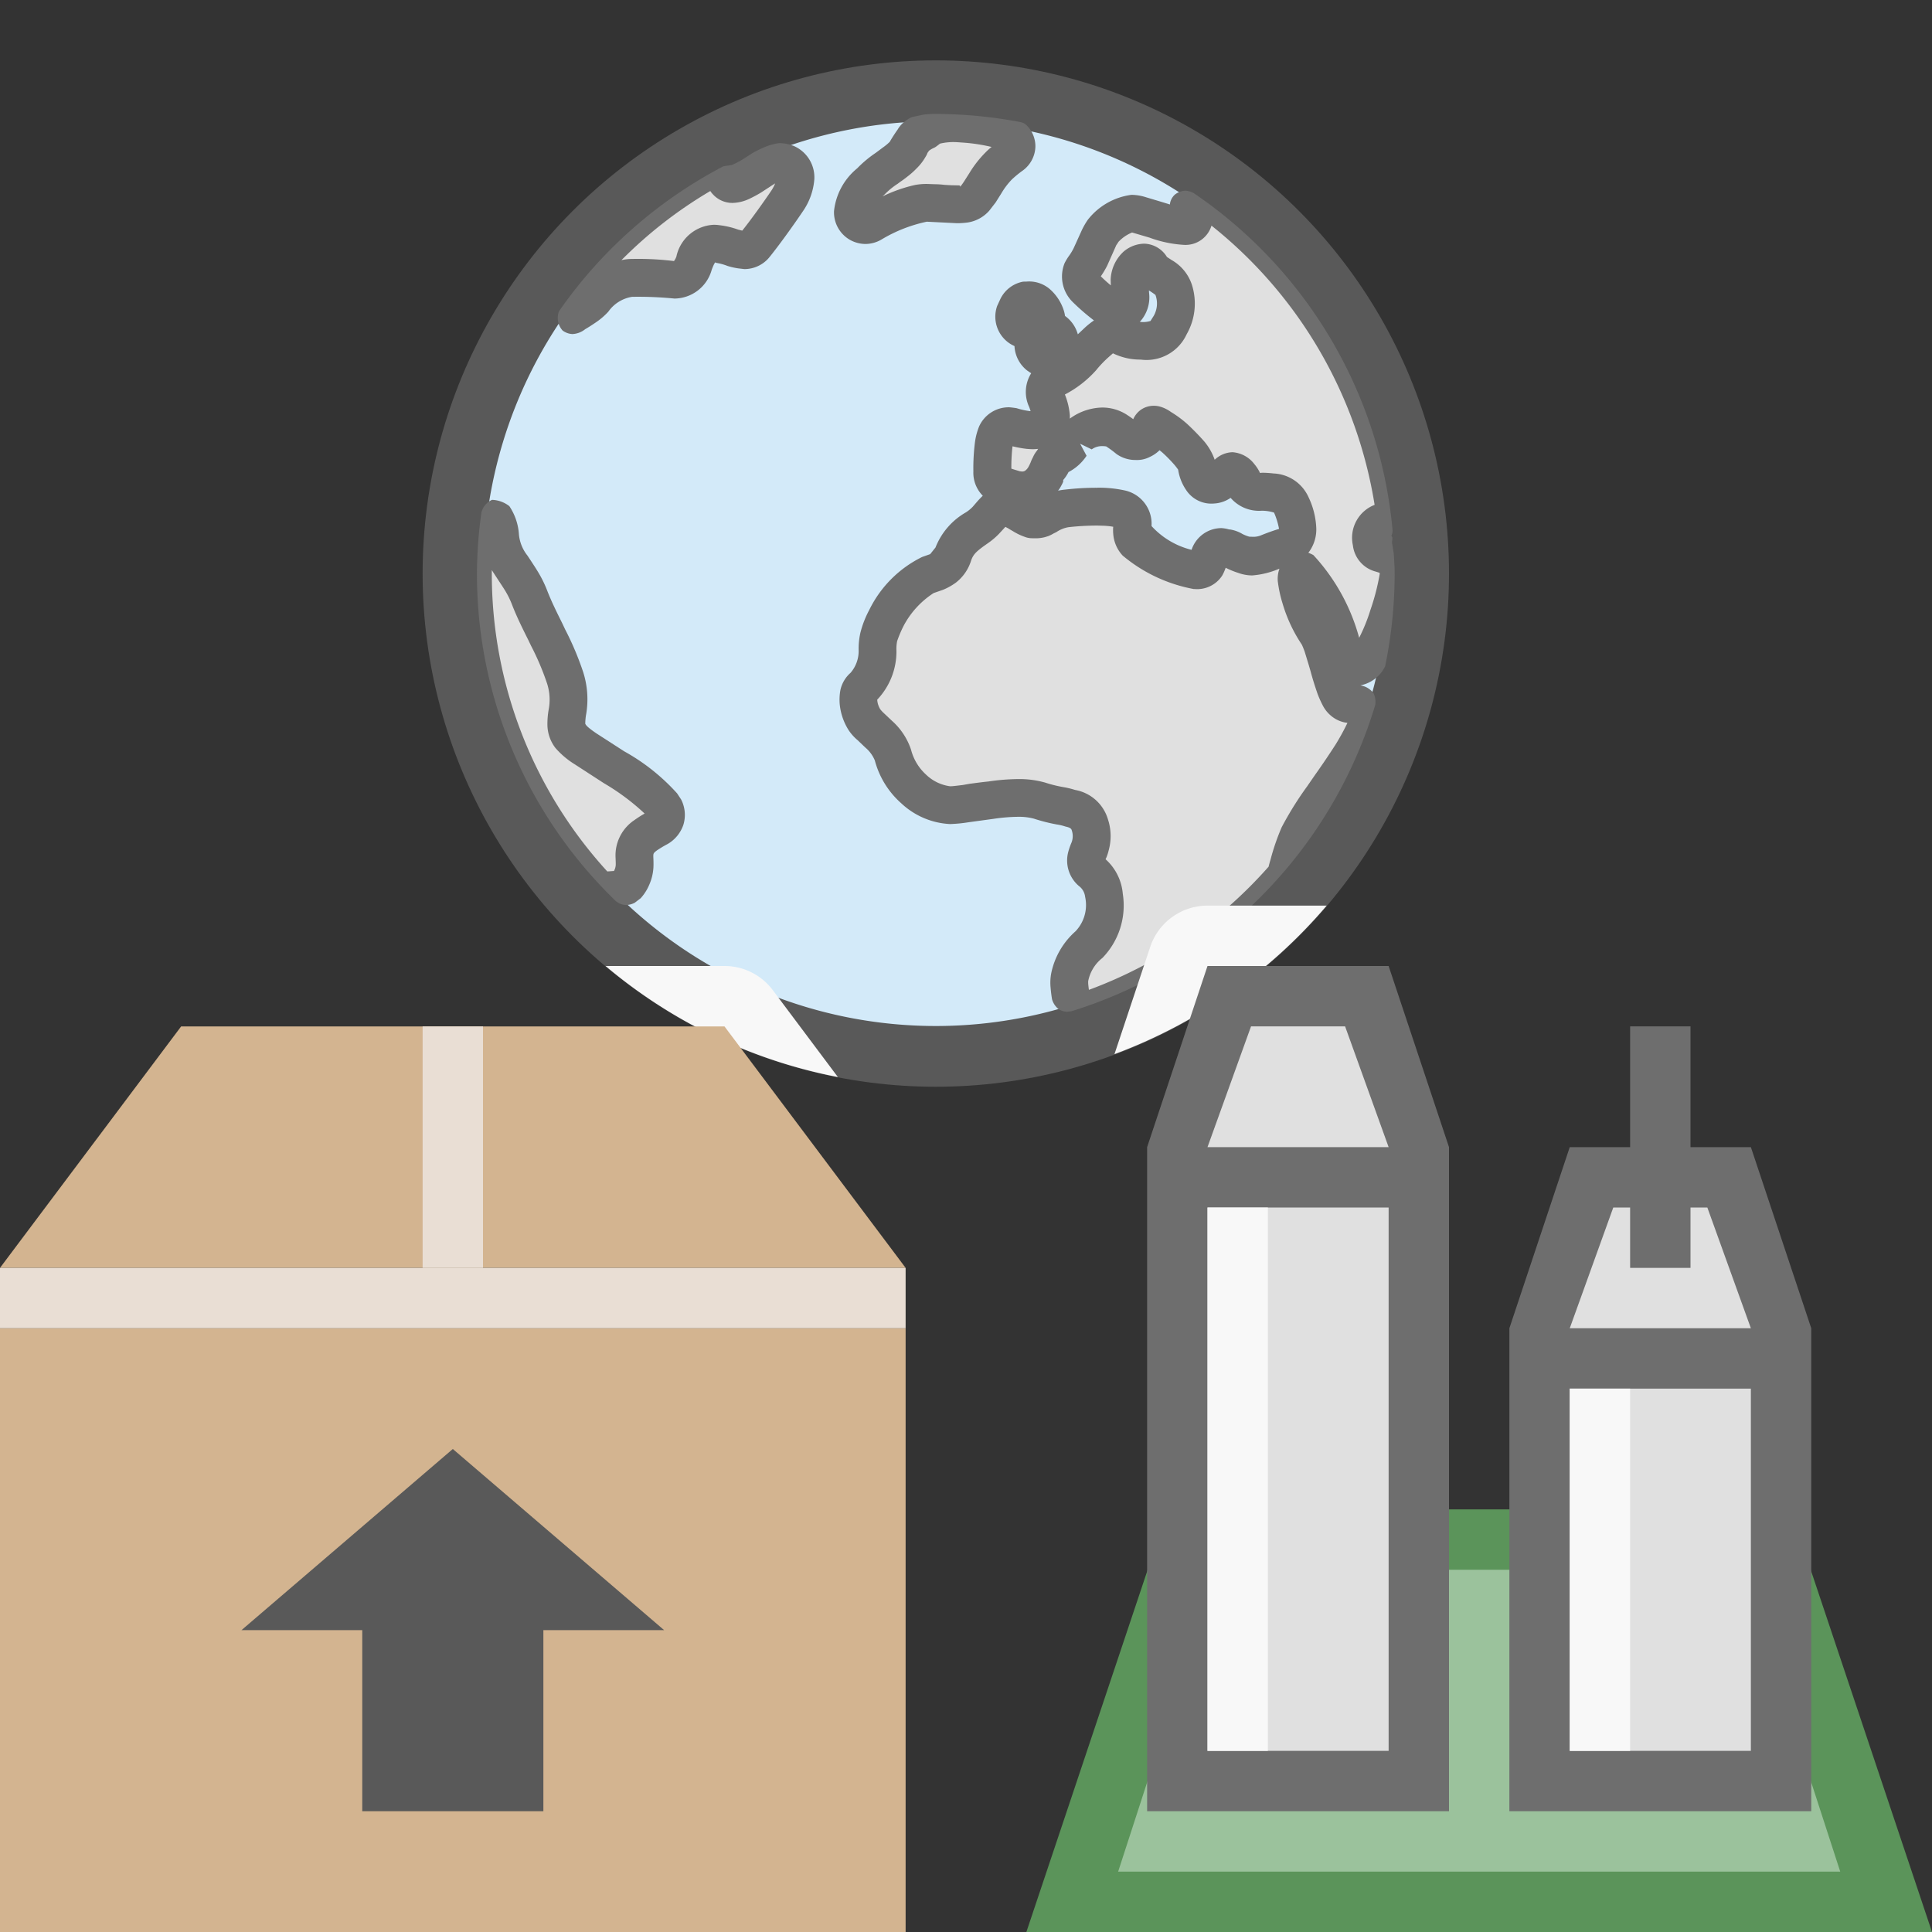 <svg xmlns="http://www.w3.org/2000/svg" viewBox="0 0 32 32"><rect x="0" y="0" width="32" height="32" fill="#333333" stroke="none"/><defs><style>.cls-1,.cls-12{fill:#595959}.cls-2{fill:#d3eaf9}.cls-3{fill:#6e6e6e}.cls-4{fill:#e0e0e0}.cls-5{fill:none}.cls-6{fill:#5b945a}.cls-7{fill:#9bc29c}.cls-10,.cls-8{fill:#d3b490}.cls-13,.cls-9{fill:#f8f8f8}.cls-10,.cls-12,.cls-9{fill-rule:evenodd}.cls-11{fill:#e9ded4}</style></defs><title>MobileSceneLayerPackage32</title><g id="Icons"><circle class="cls-1" cx="15.5" cy="9.5" r="8.5"/><path class="cls-2" d="M22.993 9.502A7.493 7.493 0 1 1 15.5 2.008a7.493 7.493 0 0 1 7.493 7.494z"/><path class="cls-3" d="M17.675 16.758a.313.313 0 0 1-.133-.037.322.322 0 0 1-.117-.17 2.235 2.235 0 0 1-.023-.184.836.836 0 0 1 .011-.254 1.269 1.269 0 0 1 .4-.687.63.63 0 0 0 .16-.572.259.259 0 0 0-.104-.18.554.554 0 0 1-.175-.565 1.198 1.198 0 0 1 .047-.138.292.292 0 0 0 .009-.223c-.006-.021-.023-.041-.103-.058a.832.832 0 0 0-.142-.034 2.93 2.93 0 0 1-.382-.097.963.963 0 0 0-.263-.03 2.952 2.952 0 0 0-.407.034l-.41.056a2.394 2.394 0 0 1-.307.03 1.271 1.271 0 0 1-.806-.342 1.438 1.438 0 0 1-.44-.711.551.551 0 0 0-.156-.213l-.131-.125a.766.766 0 0 1-.152-.172.984.984 0 0 1-.142-.416.873.873 0 0 1 .011-.242.53.53 0 0 1 .168-.284.552.552 0 0 0 .134-.365 1.202 1.202 0 0 1 .029-.3 1.68 1.68 0 0 1 .147-.377 1.91 1.91 0 0 1 .876-.877l.133-.047.088-.11a1.158 1.158 0 0 1 .504-.582.62.62 0 0 0 .112-.092l.057-.066a1.553 1.553 0 0 1 .11-.117.542.542 0 0 1-.156-.402 3.44 3.44 0 0 1 .027-.489 1.077 1.077 0 0 1 .067-.254.537.537 0 0 1 .499-.32c.017 0 .113.012.127.016a1.192 1.192 0 0 0 .223.048h.005a.988.988 0 0 0-.023-.068.584.584 0 0 1 .033-.56c-.023-.014-.044-.03-.067-.045a.549.549 0 0 1-.21-.405.532.532 0 0 1-.287-.664l.052-.113a.525.525 0 0 1 .373-.289c.022-.002.041-.002.06-.002a.525.525 0 0 1 .383.121.79.79 0 0 1 .236.358.534.534 0 0 1 .02.09.555.555 0 0 1 .212.304l.096-.09a1.257 1.257 0 0 1 .165-.135l.006-.005a3.642 3.642 0 0 1-.357-.31.592.592 0 0 1-.13-.636.885.885 0 0 1 .082-.134.96.96 0 0 0 .07-.118l.136-.3a1.257 1.257 0 0 1 .097-.168 1.098 1.098 0 0 1 .724-.414.817.817 0 0 1 .24.04s.35.104.396.12a.255.255 0 0 1 .085-.166.313.313 0 0 1 .17-.063.331.331 0 0 1 .14.041 7.578 7.578 0 0 1 3.292 5.569.215.215 0 0 1-.019.109c.036.03.004.074.013.123l.026.162c.01.145.016.234.016.324a7.618 7.618 0 0 1-.158 1.55.58.58 0 0 1-.41.316.435.435 0 0 1 .077.021.346.346 0 0 1 .14.107.33.33 0 0 1 .03.194 7.605 7.605 0 0 1-5.028 5.074zm.499-8.68a2.011 2.011 0 0 1 .455.045.565.565 0 0 1 .444.59 1.326 1.326 0 0 0 .663.394.523.523 0 0 1 .494-.36.575.575 0 0 1 .13.023h.015a.575.575 0 0 1 .203.074.624.624 0 0 0 .114.045l.059.002a.327.327 0 0 0 .144-.028c.098-.039.176-.068.29-.103a1.216 1.216 0 0 0-.083-.27.701.701 0 0 0-.198-.031H20.9a.62.62 0 0 1-.517-.213.533.533 0 0 1-.276.094.5.5 0 0 1-.465-.23.806.806 0 0 1-.128-.33s-.016-.026-.06-.079a2.376 2.376 0 0 0-.201-.205l-.047-.039a.562.562 0 0 1-.161.111.462.462 0 0 1-.233.051.542.542 0 0 1-.322-.101 1.827 1.827 0 0 0-.168-.124.46.46 0 0 0-.07-.005.29.29 0 0 0-.17.054l-.192-.093.107.199a.8.8 0 0 1-.299.27.645.645 0 0 1-.09.134c.012.014-.01.055-.036.102a.46.46 0 0 1-.047.072 1.054 1.054 0 0 1 .119-.018 4.385 4.385 0 0 1 .53-.03zm.72-2.746a.4.4 0 0 0 .162-.016l.054-.086a.414.414 0 0 0 .028-.345c-.03-.024-.07-.05-.108-.075l.002.038a.6.6 0 0 1-.154.484zm-8.528 9.658a.28.28 0 0 1-.171-.07A7.526 7.526 0 0 1 7.9 9.486a7.4 7.4 0 0 1 .074-.998.309.309 0 0 1 .176-.209.492.492 0 0 1 .286.104.945.945 0 0 1 .159.469.662.662 0 0 0 .142.351s.133.2.162.25a1.95 1.95 0 0 1 .167.336c.072.184.158.356.245.531l.049.104a4.92 4.92 0 0 1 .3.71 1.482 1.482 0 0 1 .05.688.935.935 0 0 0-.016.164c.012.034.065.079.181.159l.465.3a3.383 3.383 0 0 1 .875.696l.066.1a.559.559 0 0 1 .038.42.585.585 0 0 1-.26.318 1.85 1.85 0 0 0-.182.109c-.056.043-.056.05-.056.102.004.085.004.128.002.175a.826.826 0 0 1-.071.293.784.784 0 0 1-.14.219c-.006.004-.093.072-.1.076a.322.322 0 0 1-.146.037zM9.48 5.533a.297.297 0 0 1-.161-.058.31.31 0 0 1-.06-.32 7.61 7.61 0 0 1 2.723-2.401l.143-.022a1.567 1.567 0 0 0 .17-.088l.163-.105a1.747 1.747 0 0 1 .234-.113.84.84 0 0 1 .216-.055.654.654 0 0 1 .247.05.567.567 0 0 1 .333.546 1.076 1.076 0 0 1-.19.533c-.163.242-.41.584-.563.771a.535.535 0 0 1-.406.186l-.103-.012a1.197 1.197 0 0 1-.176-.04.886.886 0 0 0-.193-.052c-.002-.005-.004-.007-.006-.007-.01 0-.03.035-.063.123a.646.646 0 0 1-.616.476 6.17 6.17 0 0 0-.683-.029h-.017a.595.595 0 0 0-.396.246 1.144 1.144 0 0 1-.216.184 2.836 2.836 0 0 1-.168.107.364.364 0 0 1-.212.08zm4.854-1.492a.533.533 0 0 1-.259-.07.525.525 0 0 1-.261-.475 1.059 1.059 0 0 1 .383-.707 1.906 1.906 0 0 1 .309-.258l.115-.086a.862.862 0 0 0 .117-.097c.024-.045.09-.147.129-.201a.475.475 0 0 1 .098-.118.564.564 0 0 1 .143-.091l.198-.041a1.819 1.819 0 0 1 .194-.01 7.611 7.611 0 0 1 1.4.135.2.2 0 0 1 .118.068.486.486 0 0 1 .131.351.509.509 0 0 1-.208.383 1.698 1.698 0 0 0-.182.149 1.224 1.224 0 0 0-.175.232l-.093.148-.106.137a.597.597 0 0 1-.356.195 1.352 1.352 0 0 1-.18.012l-.498-.025a2.425 2.425 0 0 0-.754.297.533.533 0 0 1-.263.072z"/><path class="cls-4" d="M18.026 16.314a.41.41 0 0 1-.002-.064.647.647 0 0 1 .235-.383 1.245 1.245 0 0 0 .338-1.062.864.864 0 0 0-.285-.573.178.178 0 0 1 .014-.03.955.955 0 0 0 .041-.132.884.884 0 0 0-.015-.496.693.693 0 0 0-.545-.49 1.427 1.427 0 0 0-.183-.045 2.11 2.11 0 0 1-.31-.076 1.57 1.57 0 0 0-.454-.059 3.547 3.547 0 0 0-.49.04c-.101.01-.21.025-.31.038l-.112.02c-.089.01-.161.021-.212.021a.71.71 0 0 1-.402-.197.838.838 0 0 1-.244-.408 1.109 1.109 0 0 0-.317-.48l-.143-.135a.552.552 0 0 1-.05-.055.35.35 0 0 1-.05-.15v-.01a1.159 1.159 0 0 0 .318-.809.633.633 0 0 1 .012-.162 2.028 2.028 0 0 1 .103-.244 1.456 1.456 0 0 1 .501-.55l.158-.055a1.014 1.014 0 0 0 .213-.12.736.736 0 0 0 .25-.365c.037-.101.077-.146.271-.281a1.228 1.228 0 0 0 .192-.162l.104-.113c.005.001.05.027.06.03l-.007-.001.074.043a.964.964 0 0 0 .197.094.326.326 0 0 0 .095.021c.042.002.068.002.091.002a.635.635 0 0 0 .148-.02l.054-.017a.654.654 0 0 0 .09-.045l.042-.02a.505.505 0 0 1 .201-.082 4.327 4.327 0 0 1 .477-.027l.075.002a1.172 1.172 0 0 1 .19.018.239.239 0 0 0-.003.039.819.819 0 0 0 .005.103.587.587 0 0 0 .155.336 2.552 2.552 0 0 0 1.174.553h.014a.495.495 0 0 0 .46-.223.822.822 0 0 0 .057-.129 1.432 1.432 0 0 0 .211.086.689.689 0 0 0 .226.041 1.39 1.39 0 0 0 .377-.082l.077-.03a.495.495 0 0 0-.028.206 2.095 2.095 0 0 0 .082.379 2.477 2.477 0 0 0 .317.674 1.5 1.5 0 0 1 .048.12l.067.22.03.103c.037.139.078.264.115.371a1.684 1.684 0 0 0 .08.18.55.55 0 0 0 .145.185.51.51 0 0 0 .27.116 3.867 3.867 0 0 1-.194.355 13.33 13.33 0 0 1-.349.516l-.125.181a5.557 5.557 0 0 0-.421.676 3.75 3.75 0 0 0-.185.537c-.013.043-.023.08-.032.117a7.37 7.37 0 0 1-2.976 2.04 1.692 1.692 0 0 1-.01-.08zm-7.967-1.88a7.303 7.303 0 0 1-1.913-4.942v-.05c.022.038.187.285.212.327a1.392 1.392 0 0 1 .12.239c.081.21.178.404.274.596l.043.09a4.384 4.384 0 0 1 .268.632.875.875 0 0 1 .026.42 1.373 1.373 0 0 0-.022.266.642.642 0 0 0 .133.377 1.39 1.39 0 0 0 .324.273l.478.31a3.755 3.755 0 0 1 .675.503 1.926 1.926 0 0 0-.17.109.702.702 0 0 0-.312.606c.003.081.005.11.003.142a.223.223 0 0 1-.014.062l-.014.032zm12.453-3.87a3.275 3.275 0 0 0-.758-1.37.518.518 0 0 0-.084-.038.632.632 0 0 0 .132-.402 1.307 1.307 0 0 0-.13-.522.665.665 0 0 0-.58-.39 1.692 1.692 0 0 0-.188-.012l-.034.004a.644.644 0 0 0-.094-.147.499.499 0 0 0-.362-.197.447.447 0 0 0-.295.125.964.964 0 0 0-.175-.306 4.118 4.118 0 0 0-.273-.28 1.771 1.771 0 0 0-.276-.205.582.582 0 0 0-.17-.086.382.382 0 0 0-.116-.017.37.37 0 0 0-.218.07.379.379 0 0 0-.121.152c-.043-.033-.083-.058-.113-.078a.751.751 0 0 0-.4-.115.935.935 0 0 0-.518.17.113.113 0 0 0-.019.014V6.88a1.18 1.18 0 0 0-.082-.346 1.804 1.804 0 0 0 .517-.402 1.841 1.841 0 0 1 .207-.217l.072-.063a1.027 1.027 0 0 0 .46.104.731.731 0 0 0 .76-.418 1.025 1.025 0 0 0 .086-.826.736.736 0 0 0-.336-.406l-.076-.05a.455.455 0 0 0-.38-.22.545.545 0 0 0-.335.129.663.663 0 0 0-.217.47l.003.092a2.614 2.614 0 0 1-.166-.15 1.587 1.587 0 0 0 .105-.176l.152-.342a.568.568 0 0 0 .036-.054.638.638 0 0 1 .225-.154l.289.085a1.971 1.971 0 0 0 .574.12.449.449 0 0 0 .452-.319 7.408 7.408 0 0 1 2.702 4.625.585.585 0 0 0-.36.67.51.51 0 0 0 .381.436l.063.02a.192.192 0 0 1-.001.027 3.725 3.725 0 0 1-.152.586 2.876 2.876 0 0 1-.187.463zM16.93 7.81a.253.253 0 0 1-.04-.005s-.125-.037-.139-.043a3.203 3.203 0 0 1 .017-.35l.003-.02a1.877 1.877 0 0 0 .237.043c.008 0 .054.005.103.005.027 0 .057-.003.083-.005a.287.287 0 0 1-.022.034.423.423 0 0 0-.062.103.587.587 0 0 0-.04.088.781.781 0 0 1-.037.076.198.198 0 0 1-.053.06.088.088 0 0 1-.05.014zm-5.767-3.486a4.81 4.81 0 0 0-.69-.035.802.802 0 0 0-.18.02 7.255 7.255 0 0 1 1.472-1.145.367.367 0 0 0 .048.06.435.435 0 0 0 .322.137.691.691 0 0 0 .277-.068 2.137 2.137 0 0 0 .195-.105s.221-.145.232-.15a.789.789 0 0 1-.056.109c-.143.212-.349.498-.489.673l-.068-.017a1.364 1.364 0 0 0-.302-.072.717.717 0 0 0-.1-.008.665.665 0 0 0-.621.527.26.26 0 0 1-.04.074zm3.476-1.09a1.241 1.241 0 0 1 .229-.19l.048-.036a1.284 1.284 0 0 0 .104-.076 1.339 1.339 0 0 0 .16-.141.868.868 0 0 0 .152-.197.236.236 0 0 0 .029-.06l.027-.038a.4.4 0 0 1 .072-.043.228.228 0 0 0 .053-.031 1.3 1.3 0 0 0 .056-.043.97.97 0 0 1 .22-.026c.044 0 .092.004.149.008a2.935 2.935 0 0 1 .486.073 1 1 0 0 0-.1.09 1.816 1.816 0 0 0-.268.343l-.089.14a.982.982 0 0 1-.065.089c.01-.026-.015-.026-.05-.026l-.103-.002-.103-.006a1.578 1.578 0 0 0-.177-.011l-.103-.004a1.027 1.027 0 0 0-.211.017 2.447 2.447 0 0 0-.535.188.078.078 0 0 1 .019-.018z"/><path class="cls-5" d="M17 16h16v16H17z"/><path class="cls-6" d="M17 32h15l-2.344-7H19.344L17 32z"/><path class="cls-7" d="M18.52 31l1.623-5h8.714l1.623 5H18.52z"/><path class="cls-5" d="M0 0h32v32H0z"/><path class="cls-8" d="M0 22h15v10H0z"/><path class="cls-9" d="M13.88 17.842L12.8 16.4a.999.999 0 0 0-.8-.4h-1.97a8.463 8.463 0 0 0 3.85 1.84z"/><path class="cls-10" d="M15 21H0l3-3.999h9L15 21z"/><path class="cls-11" d="M0 21h15v1H0z"/><path class="cls-12" d="M7.5 24L4 27h2v3h3v-3h2l-3.5-3z"/><path class="cls-11" d="M7 17.001h1V21H7z"/><path class="cls-13" d="M21.974 15H20a1 1 0 0 0-.949.684l-.592 1.776A8.506 8.506 0 0 0 21.974 15z"/><path class="cls-3" d="M19 19h5v11h-5zm4-3h-3l-1 3h5l-1-3z"/><path class="cls-4" d="M20 19l.721-2h1.558L23 19h-3zm0 1h3v9h-3z"/><path class="cls-13" d="M20 20h1v9h-1z"/><path class="cls-3" d="M25 22h5v8h-5zm4-3h-3l-1 3h5l-1-3z"/><path class="cls-4" d="M26 22l.721-2h1.558L29 22h-3zm0 1h3v6h-3z"/><path class="cls-13" d="M26 23h1v6h-1z"/><path class="cls-3" d="M27 17h1v4h-1z"/></g></svg>